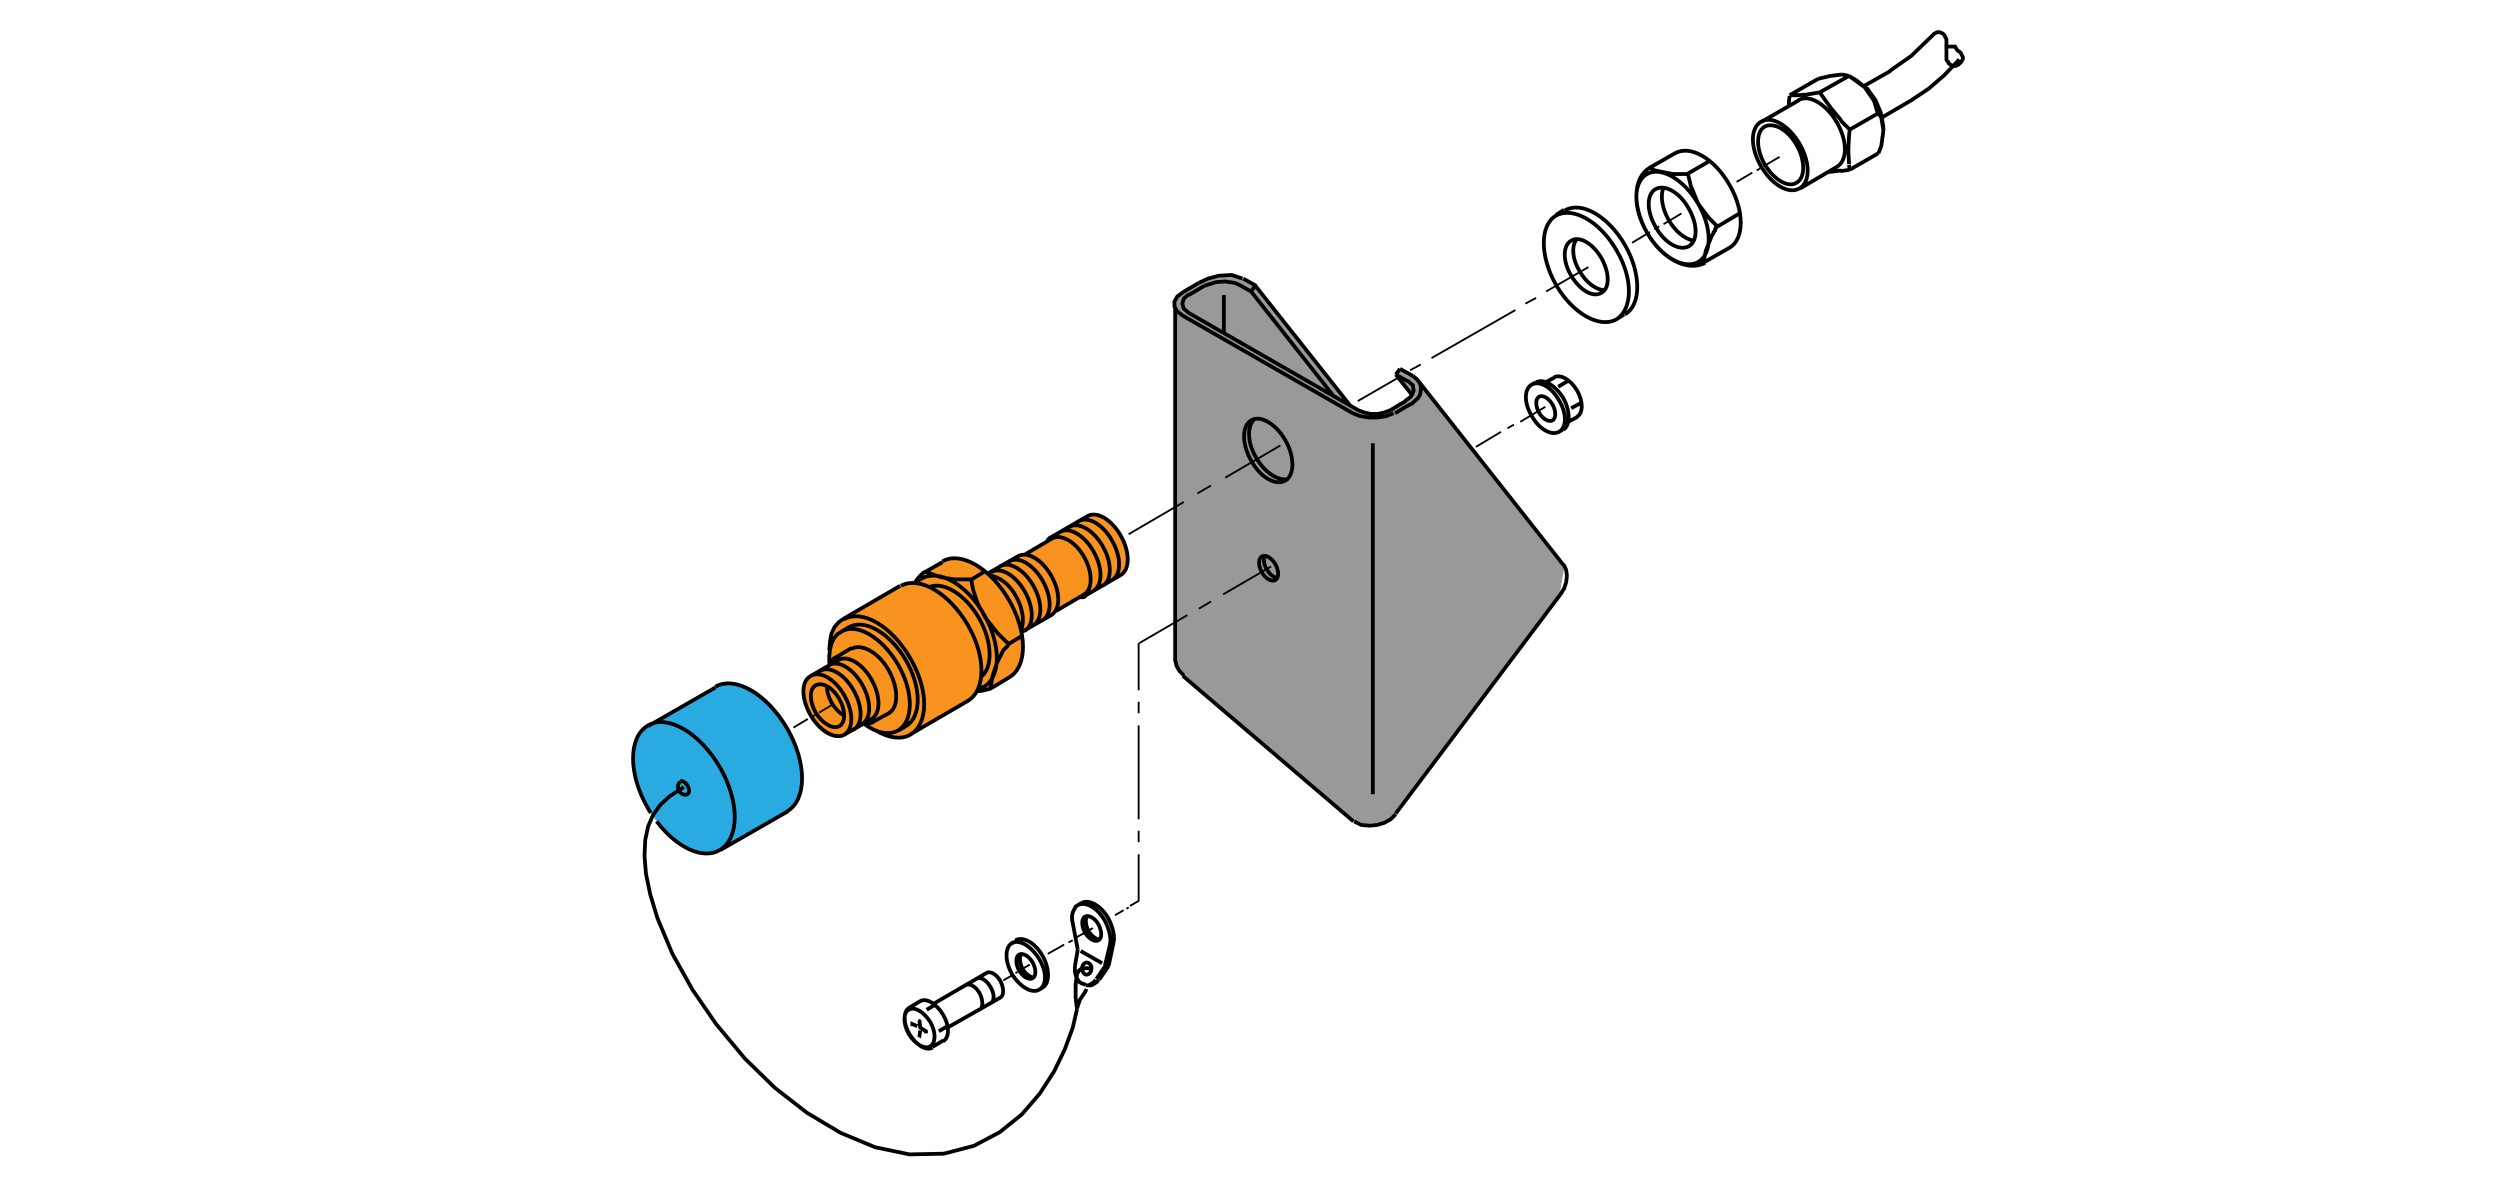 <?xml version="1.0" encoding="iso-8859-1"?>
<!-- Generator: Adobe Illustrator 25.0.0, SVG Export Plug-In . SVG Version: 6.00 Build 0)  -->
<svg version="1.1" id="Ebene_1" xmlns="http://www.w3.org/2000/svg" xmlns:xlink="http://www.w3.org/1999/xlink" x="0px" y="0px"
	 viewBox="0 0 349.1 166" style="enable-background:new 0 0 349.1 166;" xml:space="preserve">
<path style="fill:#29ABE2;" d="M109.9,113.3l-8.5,4.8l-1.2,0.6c-5.3,2.5-16-10.3-10.1-17l1-0.9l8.9-5l1.2-0.5
	c6.2-1,14.1,11.6,9.6,17.1L109.9,113.3z"/>
<path style="fill:#F7931E;" d="M156.5,80.3l-5.2,3l-0.7,0.1l-3.2,1.9l-0.3,0.5l-4.4,2.6l0.2,1.7l-0.1,1.5l-0.3,1.2l-0.7,1.2
	l-0.8,0.8l-2.7,1.5l-1,0.3l-0.9,0.1l-0.5,0.8l-0.6,0.4l-7.7,4.5l-1.1,0.6l-1.1,0.1l-1.2-0.1l-1.4-0.6l-1.2-0.6l-0.9-0.5l-3.1,1.7
	c-1.8,0.3-3.4-0.9-4.2-2.7c-0.8-2-2.2-4.2-0.2-5.7l2.7-1.7l0-1l0.1-2l0.2-1.1l0.3-0.8l0.6-0.9l0.7-0.5l0.9-0.6l7.4-4.2l0.9-0.3
	l0.7,0l0.5-0.7l0.7-0.7l3.2-1.7L133,78l0.9,0l1.1,0.2l1.5,0.8l1.4,1.1l4.4-2.6l0.9-0.2l3.1-1.9l0.4-0.4l5.2-3l0.6-0.2l0.8,0l0.8,0.3
	c1.9,1.5,3.8,3.2,3.4,6.8l-0.4,0.8L156.5,80.3z"/>
<path style="fill:#999999;" d="M217.8,82.9L195,113.7c-1.9,1.6-3.7,2-5.5,1.2L164.9,94c-0.6-0.5-0.9-1.4-0.9-2.8l0.1-48.5l0-0.6
	l0.4-0.7l0.8-0.6l2.3-1.3l1.2-0.5l1.5-0.4l1.8-0.1l1.5,0.5l1.8,1l13.2,16.8l1.2,0.6l0.8,0.3l1.1,0.1l0.8,0l0.8-0.1l0.8-0.3l3-1.8
	l0.2-0.3l-2.4-2.9l0.6-0.8l2.2,1.3l0.6,0.7l20.1,25.8L217.8,82.9z"/>
<g>
	<path style="fill:none;stroke:#000000;stroke-width:0.53;stroke-miterlimit:5;" d="M197,56.5l1-0.9l0.3-0.5l0.1-0.6l0-0.6l-0.2-0.5
		l-0.4-0.5l-0.5-0.4 M196.2,56l0.8-0.6l0.4-0.8l-0.1-0.8l-0.7-0.6 M217.9,83l0.5-0.8l0.3-0.9l0.1-0.9l-0.1-0.8l-0.3-0.7 M166,43.7
		l-0.7-0.6l-0.2-0.7l0.2-0.7l0.7-0.6 M165.2,44.1l-0.8-0.6l-0.4-0.7v-0.7l0.4-0.7l0.8-0.6 M164.1,91.4v0.8l0.2,0.8l0.4,0.7l0.6,0.6
		 M164.1,91.4l0-48.6 M165.2,40.8l2.2-1.3 M166,41.2l2.2-1.3 M194.8,57.7l2.2-1.3 M194.1,57.3l2.2-1.3 M194.9,113.6l23-30.6
		 M189.1,114.7l1,0.5l1.2,0.1l1-0.1l1-0.3l0.9-0.5l0.7-0.7 M189.7,57.3l0.8,0.3l0.9,0.2h1l0.9-0.2l0.8-0.3 M188.9,57.7l1,0.4
		l1.2,0.2h1.3l1.2-0.2l1-0.4 M165.2,44.1l23.7,13.6 M166,43.7l23.7,13.6 M165.2,94.4l23.8,20.3 M197.9,53l20.5,26 M150.4,140.9
		l-0.6,2.6l-1.1,3l-1.5,3.1l-2,3.1l-2.5,2.9l-3.1,2.5l-3.6,1.9l-4.2,1.1l-4.8,0.1l-4.8-1l-4.8-2l-4.7-2.8l-4.5-3.5l-4.2-4.1L100,143
		l-3.3-4.8l-2.8-5l-2.1-5l-1-3.3l-0.6-2.9l-0.2-2.5l0.1-2.2l0.4-1.9l0.7-1.6l1-1.4l1.3-1.2l2-1.3 M95,109.2
		c-0.4,0.2-0.4,0.8-0.2,1.2c0.3,0.5,0.8,0.7,1.2,0.5 M96,110.9c0.3-0.2,0.3-0.7,0-1.2c-0.3-0.5-0.7-0.7-1-0.6 M100.6,118.7l9.4-5.4
		 M109.9,113.3c2.8-1.6,2.8-6.8,0-11.6c-2.8-4.8-7.3-7.4-10-5.8 M91.7,114.7c2.8,3.7,6.5,5.4,8.8,4c2.8-1.6,2.8-6.8,0-11.6
		c-2.8-4.8-7.3-7.4-10-5.8c-2.8,1.6-2.8,6.8,0,11.6c0.1,0.2,0.2,0.4,0.4,0.6 M90.5,101.4l9.4-5.4 M115.5,95.7
		c-0.1,0.7,0.2,1.6,0.6,2.4c0.5,0.8,1.1,1.5,1.8,1.8 M117.5,88.2l-0.6,0.4l-0.5,0.6l-0.3,0.7l-0.2,0.8l-0.1,0.9l0,1 M120.7,101.1
		c1.7,1.3,3.5,1.6,4.7,0.9c2.2-1.3,2.2-5.4,0-9.2c-2.2-3.8-5.8-5.9-7.9-4.6 M117.5,88.2l1-0.6 M125.5,102l1-0.6 M117.9,102.6
		l3.8-2.2 M113.2,94.4l3.8-2.2 M116.7,91.8l2.2-1.3 M121.9,100.8l2.2-1.2 M117.2,101.4c0.9-0.5,0.9-2.2,0-3.8
		c-0.9-1.6-2.4-2.4-3.3-1.9c-0.9,0.5-0.9,2.2,0,3.8C114.8,101,116.3,101.9,117.2,101.4z M117.9,102.6c1.3-0.8,1.3-3.2,0-5.5
		c-1.3-2.3-3.4-3.5-4.7-2.7c-1.3,0.7-1.4,3,0,5.5C114.5,102.1,116.6,103.3,117.9,102.6z M119.2,101.9
		C119.2,101.9,119.2,101.9,119.2,101.9c1.3-0.8,1.3-3.2,0-5.5c-1.3-2.3-3.4-3.5-4.7-2.7 M120.4,101.1
		C120.4,101.1,120.4,101.1,120.4,101.1c1.3-0.8,1.3-3.2,0-5.5c-1.3-2.3-3.4-3.5-4.7-2.7 M121.7,100.4
		C121.7,100.4,121.7,100.4,121.7,100.4c1.3-0.8,1.3-3.2,0-5.5c-1.3-2.3-3.4-3.5-4.7-2.7 M120.6,101l0.3,0l0.3,0l0.3,0l0.3-0.1
		l0.2-0.1 M116.7,91.8l-0.2,0.1l-0.2,0.2l-0.2,0.2l-0.2,0.2l-0.1,0.3 M124.1,99.6c1.4-0.8,1.4-3.5,0-6c-1.4-2.5-3.8-3.8-5.2-3
		c0,0,0,0,0,0 M129.3,79.8l2.3-1.3 M138.6,96l2.3-1.4 M140.9,94.6c2.6-1.5,2.6-6.3,0-10.8c-2.6-4.5-6.8-6.9-9.3-5.4c0,0,0,0,0,0
		 M136.5,96.2c0.3-0.1,0.6-0.2,0.9-0.3c2.4-1.4,2.4-5.9,0-10.1c-2.4-4.2-6.3-6.4-8.7-5 M128.7,80.8l-0.2,0.1l-0.2,0.1l-0.1,0.1
		l-0.1,0.1l-0.1,0.1 M136.4,96.5l0.5,0l0.5-0.1l0.4-0.1l0.4-0.1l0.4-0.2 M129.3,79.8l-0.4,0.2l-0.3,0.3l-0.3,0.3L128,81l-0.3,0.4
		 M135.7,80.9l1.8-1.1 M140.9,89.9l1.8-1.1 M129.2,79.8l0.5,0.2l0.5,0.2l0.6,0.2l0.6,0.2l0.6,0.1l0.6,0.1l0.7,0.1l0.7,0l0.7,0h0.2
		l0.1,0h0.2l0.1,0l0.1,0h0.1l0.1,0l0.1,0.5l0.1,0.5l0.1,0.5l0.2,0.6l0.2,0.6l0.2,0.6l0.3,0.6l0.3,0.5l0.3,0.6l0.3,0.5l0.4,0.5
		l0.4,0.5l0.4,0.5l0.4,0.5l0.4,0.4l0.4,0.4l0.4,0.4l0.4,0.3l-0.1,0.1l-0.1,0.2l-0.1,0.1l-0.1,0.1l-0.1,0.1l-0.1,0.1l-0.1,0.1
		l-0.1,0.1l-0.3,0.6l-0.3,0.6l-0.3,0.6l-0.2,0.6l-0.2,0.6l-0.2,0.6l-0.1,0.6l-0.1,0.6l-0.1,0.6 M136.9,94.6c1.8-1.3,1.7-5-0.2-8.3
		c-1.9-3.3-5-5.2-7-4.3 M142.1,77.7l-4.2,2.4 M146.8,85.9l-4.2,2.4 M142.6,87.9c0.5-1.1,0.2-3-0.7-4.6c-0.9-1.7-2.4-2.8-3.6-2.9
		 M143.1,88.1C143.1,88.1,143.1,88.1,143.1,88.1c1.3-0.8,1.3-3.2,0-5.5c-1.3-2.3-3.4-3.5-4.7-2.7 M144.3,87.3c1.3-0.8,1.3-3.2,0-5.5
		c-1.3-2.3-3.4-3.5-4.7-2.7 M145.6,86.6C145.6,86.6,145.6,86.6,145.6,86.6c1.3-0.8,1.3-3.2,0-5.5c-1.3-2.3-3.4-3.5-4.7-2.7
		 M146.8,85.9C146.8,85.9,146.8,85.9,146.8,85.9c1.3-0.8,1.3-3.2,0-5.5c-1.3-2.3-3.4-3.5-4.7-2.7 M151.8,72.1l-5,2.9 M156.5,80.3
		l-5,2.9 M150.7,83.4l0.2,0l0.2,0l0.2,0l0.2-0.1l0.1-0.1 M146.8,75l-0.2,0.1l-0.1,0.1l-0.1,0.1l-0.1,0.1l-0.1,0.1 M152.7,82.5
		C152.7,82.5,152.7,82.5,152.7,82.5c1.3-0.8,1.3-3.2,0-5.5c-1.3-2.3-3.4-3.5-4.7-2.7 M154,81.8c1.3-0.8,1.3-3.2,0-5.5
		c-1.3-2.3-3.4-3.5-4.7-2.7c0,0,0,0,0,0 M155.3,81C155.3,81,155.3,81,155.3,81c1.3-0.8,1.3-3.2,0-5.5c-1.3-2.3-3.4-3.5-4.7-2.7
		 M151.4,83c1.2-0.7,1.2-3.1,0-5.2c-1.2-2.2-3.3-3.3-4.5-2.6 M151.4,83l-3.9,2.3 M146.9,75.2l-3.9,2.3 M156.5,80.3
		C156.5,80.3,156.5,80.3,156.5,80.3c1.3-0.8,1.3-3.2,0-5.5c-1.3-2.3-3.4-3.5-4.7-2.7 M126.5,101.4
		C126.5,101.4,126.5,101.4,126.5,101.4c2.2-1.3,2.2-5.4,0-9.2c-2.2-3.8-5.8-5.9-8-4.6 M117.8,86.4l7.9-4.6 M122.3,102
		c1.8,1.1,3.6,1.3,4.8,0.6c2.6-1.5,2.6-6.3,0-10.7c-2.6-4.5-6.7-6.9-9.3-5.4 M117.8,86.4l-0.7,0.5l-0.6,0.7l-0.4,0.9l-0.2,1.1
		l-0.1,1.2 M127.2,102.5l7.9-4.6 M135.1,97.9C135.1,97.9,135.1,97.9,135.1,97.9c2.6-1.5,2.6-6.3,0-10.7c-2.6-4.4-6.7-6.8-9.3-5.4
		 M151.7,138.1l-0.1,0.3l-0.2,0.3l-0.2,0.3l-0.2,0.3l-0.2,0.3l-0.1,0.3l-0.1,0.3l-0.1,0.3l-0.1,0.3 M150.4,140.9l-0.1-0.7l-0.1-0.9
		l0-0.9l0-0.9l0.1-0.8l0.1-0.7l0.3-0.5l0.4-0.3l0.5,0l0.1,0l0.1,0l0.1,0l0.1,0l0.1,0l0.1,0.1l0.1,0l0,0.1l0,0.1 M226.9,43.9
		C226.9,43.9,226.9,43.9,226.9,43.9c2.3-1.3,2.3-5.7,0-9.7c-2.3-4-6.1-6.2-8.4-4.8 M220.1,33.5c-0.7,1-0.5,2.8,0.5,4.4
		c0.9,1.6,2.4,2.7,3.6,2.6 M217.3,30l1.1-0.7 M223.6,40.9c-1.2,0.7-3-0.4-4.2-2.4c-1.2-2-1.2-4.2,0-4.9c1.2-0.7,3,0.4,4.2,2.4
		C224.8,38.1,224.8,40.3,223.6,40.9z M225.7,44.6l1.1-0.7 M225.7,44.6c-2.3,1.3-6.1-0.8-8.4-4.8c-2.3-4-2.3-8.4,0-9.7
		c2.3-1.3,6.1,0.8,8.4,4.8C228.1,38.9,228,43.2,225.7,44.6z M232.3,26.2c-0.5,1.1-0.2,2.9,0.7,4.5c0.9,1.6,2.3,2.7,3.5,2.9
		 M230.4,23.4l3.5-2 M238,36.6l3.5-2 M241.5,34.6C241.5,34.6,241.5,34.6,241.5,34.6c2.1-1.2,2.1-5.2,0-8.8c-2.1-3.7-5.5-5.6-7.6-4.4
		 M235.8,34.4c-1.3,0.7-3.4-0.5-4.6-2.7c-1.3-2.2-1.3-4.6,0-5.3c1.3-0.7,3.4,0.5,4.6,2.7C237.1,31.3,237.1,33.7,235.8,34.4z
		 M237.1,36.6c2-1.1,2-4.8,0-8.2s-5.2-5.2-7.1-4.1c-2,1.1-2,4.8,0,8.2C231.9,35.8,235.1,37.7,237.1,36.6z M230.4,23.4
		C230.4,23.4,230.4,23.4,230.4,23.4c-2.4,1.4-2.5,5.4-0.4,9.1c2.1,3.7,5.7,5.5,8.1,4.2 M235.6,24.3l3.1-1.8 M239.9,31.6l3-1.8
		 M230.3,23.4l0.4,0.2l0.4,0.2l0.5,0.1l0.5,0.1l0.5,0.1l0.5,0.1l0.5,0.1l0.6,0l0.6,0h0.3l0.1,0h0.2l0.1,0h0.1l0.1,0l0.1,0.4l0.1,0.4
		l0.1,0.4l0.1,0.5l0.2,0.4l0.2,0.5l0.2,0.5l0.2,0.5l0.2,0.5l0.3,0.4l0.3,0.4l0.3,0.4l0.3,0.4l0.3,0.4l0.3,0.3l0.3,0.3l0.3,0.3
		l0.3,0.3l-0.1,0.1l-0.1,0.1l0,0.1l-0.1,0.1l0,0.1l0,0.1l-0.1,0.1l-0.1,0.1l0,0.1l-0.3,0.5l-0.2,0.5l-0.2,0.5l-0.2,0.5l-0.2,0.5
		l-0.1,0.5l-0.1,0.5l-0.1,0.5l-0.1,0.5 M151.6,137.6l0.4,0 M155.5,131.6l-0.7,3.3 M153.5,136.8l1.3-1.9 M152,137.6l0.3,0l0.3-0.1
		l0.3-0.2l0.3-0.2l0.2-0.3 M153.1,136.7l1.3-1.9 M150.1,134.9l0.4-2.3 M150.1,134.9l0,0.4l0,0.4l0.1,0.4l0.1,0.4l0.2,0.3l0.2,0.3
		l0.3,0.2l0.3,0.1l0.3,0.1 M151.6,137.6l0.3,0l0.3-0.1l0.3-0.2l0.3-0.2l0.2-0.3 M152.4,135.3c0,0.4-0.3,0.8-0.7,0.8
		c-0.3,0-0.6-0.4-0.6-0.9c0-0.4,0.3-0.8,0.7-0.8C152.2,134.5,152.5,134.9,152.4,135.3z M150.9,132.8l3,1.7 M155,131.9l-0.7,2.9
		 M149.8,128.9l0.7,3.7 M155.5,131.6c0.2-0.9-0.1-2.1-0.7-3.3c-1-1.8-2.7-2.8-3.8-2.2 M151.8,128c-0.3,0.4-0.2,1.2,0.2,2
		c0.4,0.7,1.1,1.2,1.6,1.2 M150.5,126.4l0.5-0.3 M153.4,131.3c-0.5,0.3-1.4-0.2-1.9-1.1c-0.5-0.9-0.5-1.9,0-2.2
		c0.5-0.3,1.4,0.2,1.9,1.1C153.9,130.1,153.9,131,153.4,131.3z M155,131.9c0.2-0.9-0.1-2.1-0.7-3.3c-1-1.8-2.7-2.8-3.8-2.2
		 M150.5,126.4l-0.3,0.2L150,127l-0.2,0.4l-0.1,0.5l0,0.5l0.1,0.5"/>
	<path style="fill:none;stroke:#000000;stroke-width:0.53;stroke-miterlimit:5;" d="M215.8,53.4l1.3-0.7 M219,58.9l1.3-0.7
		 M213.9,53.7l0.5-0.3 M218.3,60c1-0.6,1-2.6,0-4.4c-1.1-1.8-2.8-2.8-3.8-2.2c0,0,0,0,0,0 M217.7,60.3l0.5-0.3 M216.8,58.7
		c-0.5,0.3-1.4-0.2-1.9-1.1c-0.5-0.9-0.5-1.9,0-2.2c0.5-0.3,1.4,0.2,1.9,1.1C217.3,57.4,217.3,58.4,216.8,58.7z M217.7,60.3
		c-1.1,0.6-2.8-0.4-3.8-2.2c-1.1-1.8-1.1-3.8,0-4.4c1.1-0.6,2.8,0.4,3.8,2.2C218.8,57.7,218.8,59.7,217.7,60.3z M220.2,58.2
		C220.2,58.2,220.2,58.2,220.2,58.2c0.9-0.5,0.9-2.2,0-3.7c-0.9-1.5-2.3-2.3-3.2-1.8 M219.4,57l1.5-0.8 M217.6,54l1.5-0.9
		 M145.6,137.9C145.6,137.9,145.6,137.9,145.6,137.9c1-0.6,1-2.6,0-4.4c-1-1.8-2.7-2.8-3.8-2.2 M142.6,133.3c-0.3,0.4-0.2,1.2,0.2,2
		c0.4,0.7,1.1,1.2,1.6,1.2 M141.4,131.7l0.5-0.3 M144.2,136.6c0.5-0.3,0.5-1.3,0-2.2c-0.5-0.9-1.4-1.4-1.9-1.1
		c-0.5,0.3-0.5,1.3,0,2.2C142.8,136.4,143.7,136.9,144.2,136.6z M145.1,138.2l0.5-0.3 M145.1,138.2c-1,0.6-2.7-0.4-3.8-2.2
		c-1-1.8-1-3.7,0-4.3c1-0.6,2.7,0.4,3.8,2.2C146.2,135.7,146.2,137.6,145.1,138.2z M128.2,144.5l0.2,0.1l0.1-0.7 M129.3,144.3l0-0.3
		l-0.8-0.5l-0.1-0.9l-0.2-0.1 M128.1,143.3l-0.7-0.3v0.3 M130.6,140.3l-1.2,0.7 M132.3,143.3l-1.2,0.7 M136.8,141
		c0.5-0.3,0.5-1.3,0-2.3c-0.5-0.9-1.4-1.5-2-1.1c0,0,0,0,0,0 M138.3,140.1C138.3,140.1,138.3,140.1,138.3,140.1
		c0.6-0.3,0.6-1.3,0-2.3c-0.5-0.9-1.4-1.5-2-1.1 M137.7,135.9l-7.4,4.3 M139.7,139.3l-7.4,4.2 M131.7,145.4
		C131.7,145.4,131.7,145.4,131.7,145.4c0.9-0.5,0.9-2.2,0-3.7c-0.9-1.5-2.3-2.4-3.2-1.9 M139.7,139.3c0.5-0.3,0.5-1.3,0-2.3
		c-0.5-0.9-1.4-1.5-2-1.1c0,0,0,0,0,0 M127,140.7l1.5-0.9 M130.2,146.2l1.5-0.9 M127,140.7C127,140.7,127,140.7,127,140.7
		c-0.9,0.5-0.9,2.2,0,3.7c0.9,1.5,2.3,2.4,3.2,1.9 M129.9,146.1c-0.8,0.5-2.1-0.3-3-1.7c-0.8-1.4-0.8-3,0-3.4c0.8-0.5,2.1,0.3,3,1.7
		C130.7,144.1,130.7,145.6,129.9,146.1z M262.8,16.4l4.1-2.4l2.4-1.6l2.2-1.9l2.1-2.2 M263.9,9.9l3-2.1l3-2.9 M256.5,23.3
		c1.5-0.9,1.5-3.6,0-6.2c-1.5-2.6-3.9-4-5.4-3.1c0,0,0,0,0,0 M251.3,26.3c-1.5,0.9-3.9-0.5-5.4-3.1c-1.5-2.6-1.5-5.3,0-6.2
		c1.5-0.9,3.9,0.5,5.4,3.1C252.8,22.7,252.8,25.4,251.3,26.3z M250.9,25.5c1.2-0.7,1.2-3.1,0-5.2c-1.2-2.2-3.3-3.3-4.5-2.6
		c-1.2,0.7-1.2,3.1,0,5.2C247.7,25.1,249.7,26.3,250.9,25.5z M260.3,12l3.7-2.1 M260.7,12.3l1.2,1.7l0.8,1.9 M262.7,15.9l0.3,1.9
		 M259.2,11.2l1.5,1.2 M255.6,10.6l1.6-0.2 M257.2,10.4l1,0.2 M253.9,11l1.7-0.4 M262.3,21.4l0.4-1l0.3-2.2 M262.3,15.8l0.4,0.6
		 M262.7,16.4l0.3,1.8 M258.2,10.6l2.2,1.6l1.3,1.9l0.5,1.7 M249.9,13.3l1,0l1.4-0.1 M252.3,13.2l1.8-0.3 M249.8,14.8l0-0.6l0.1-0.8
		 M255.6,24l1.5-0.2 M257,23.9l1.3-0.2 M255.3,24l0.3,0 M258.1,21l0.1-2.1 M258.2,23l0.1,0.7 M258.2,18.9l0.1-0.8 M258.1,21l0.1,1.9
		 M254.1,12.9l1.5,2.1l1.5,1.8 M257,16.8l1.3,1.3 M249.9,13.3l4-2.3 M254.1,12.9l4.1-2.3 M258.3,23.7l4-2.3 M258.3,18.1l4-2.3
		 M263,18.2v-0.4 M258.2,10.6l1,0.6 M246,17l5.2-3 M251.4,26.3l5.1-3 M269.9,4.9l0.2-0.2l0.2-0.1l0.2-0.1l0.2,0l0.2,0l0.2,0.1
		l0.2,0.1l0.2,0.2l0.1,0.2l0.1,0.2l0.1,0.2l0,0.2l0,0.2l0,0.2v0.2l0,0.2l0,0.2l0,0.2l0,0.2l0,0.2l0,0.2v0.2l0,0.2l0,0.2l0,0.2
		l0.1,0.2l0.1,0.1l0.1,0.2l0.2,0.2l0.2,0.1l0.2,0.1l0.2,0l0.2,0l0.2-0.1l0.2-0.1l0.2-0.2l0.2-0.2l0.1-0.2l0.1-0.2l0-0.2l-0.1-0.2
		l-0.1-0.2l-0.1-0.2l-0.2-0.2l-0.2-0.1l-0.1-0.1L273,6.5l-0.2,0l-0.2,0l-0.2,0l-0.2,0l-0.2,0l-0.2,0l-0.2,0.1 M176.6,77.7
		c-0.2,0.5-0.1,1.2,0.3,1.8c0.4,0.7,0.9,1.1,1.4,1.2 M178.1,81c-0.5,0.3-1.4-0.2-1.9-1.1c-0.5-0.9-0.5-1.9,0-2.2
		c0.5-0.3,1.4,0.2,1.9,1.1C178.6,79.7,178.6,80.7,178.1,81z M175.1,58.6c-1,1-0.9,3.3,0.3,5.3c1.2,2.1,3.1,3.3,4.5,3 M179.5,67.1
		c1.3-0.8,1.3-3.3,0-5.6c-1.3-2.3-3.5-3.6-4.8-2.8c-1.3,0.8-1.3,3.3,0,5.6C176,66.7,178.2,67.9,179.5,67.1z M191.7,110.9l0-49
		 M170.9,46.6v-5.4 M194.9,52.3l0.6-0.8 M194.9,52.3l2.4,3 M195.5,51.5l1.8,1 M194.9,52.3l1.8,1 M174.7,40.7l0.6-0.8 M175.3,39.9
		l13.3,16.8 M174.7,40.7l11.6,14.7 M173.6,38.9l1.8,1 M172.9,39.7l1.8,1 M167.4,39.5l1.3-0.6l1.5-0.4l1.8-0.1l1.5,0.5 M168.2,39.9
		l1.6-0.5l1.3-0.1l1.3,0.2l0.5,0.2"/>
	<path style="fill:none;stroke:#000000;stroke-width:0.26;stroke-miterlimit:5;" d="M112.8,100.4l-2,1.2 M113.9,99.8l-0.5,0.3
		 M116.4,98.3l-2,1.2 M141.5,136.1l-1.4,0.8 M142.1,135.7l-0.3,0.2 M143.8,134.7l-1.4,0.8 M148.6,131.9l-2.3,1.3 M149.8,131.3
		l-0.6,0.3 M152.6,129.6l-2.3,1.3 M165.8,85.9l-6.7,3.9 M169.1,84l-1.7,1 M177.5,79.1l-6.7,3.9 M165.3,70.1l-7.7,4.5 M169.1,67.8
		l-1.9,1.1 M178.8,62.2l-7.7,4.5 M209.6,60.3l-3.5,2.1 M211.4,59.3l-0.9,0.5 M215.8,56.8l-3.5,2.1 M195.5,52.6l-5.9,3.4 M198.4,50.9
		l-1.5,0.8 M211.6,43.3L199.9,50 M214.5,41.6l-1.5,0.8 M221.8,37.3l-5.9,3.4 M230.4,32.4l-2.5,1.5 M231.7,31.6L231,32 M234.8,29.8
		l-2.5,1.5 M244.7,24.1l-2.2,1.3 M245.8,23.5l-0.5,0.3 M248.5,21.9l-2.2,1.3 M156.9,127.1l-1.2,0.7 M157.6,126.7l-0.3,0.2
		 M159,119.3v6.5l-1.2,0.7 M159,116v1.6 M159,101.3v13.1 M159,98v1.6 M159,89.8v6.6"/>
</g>
</svg>
